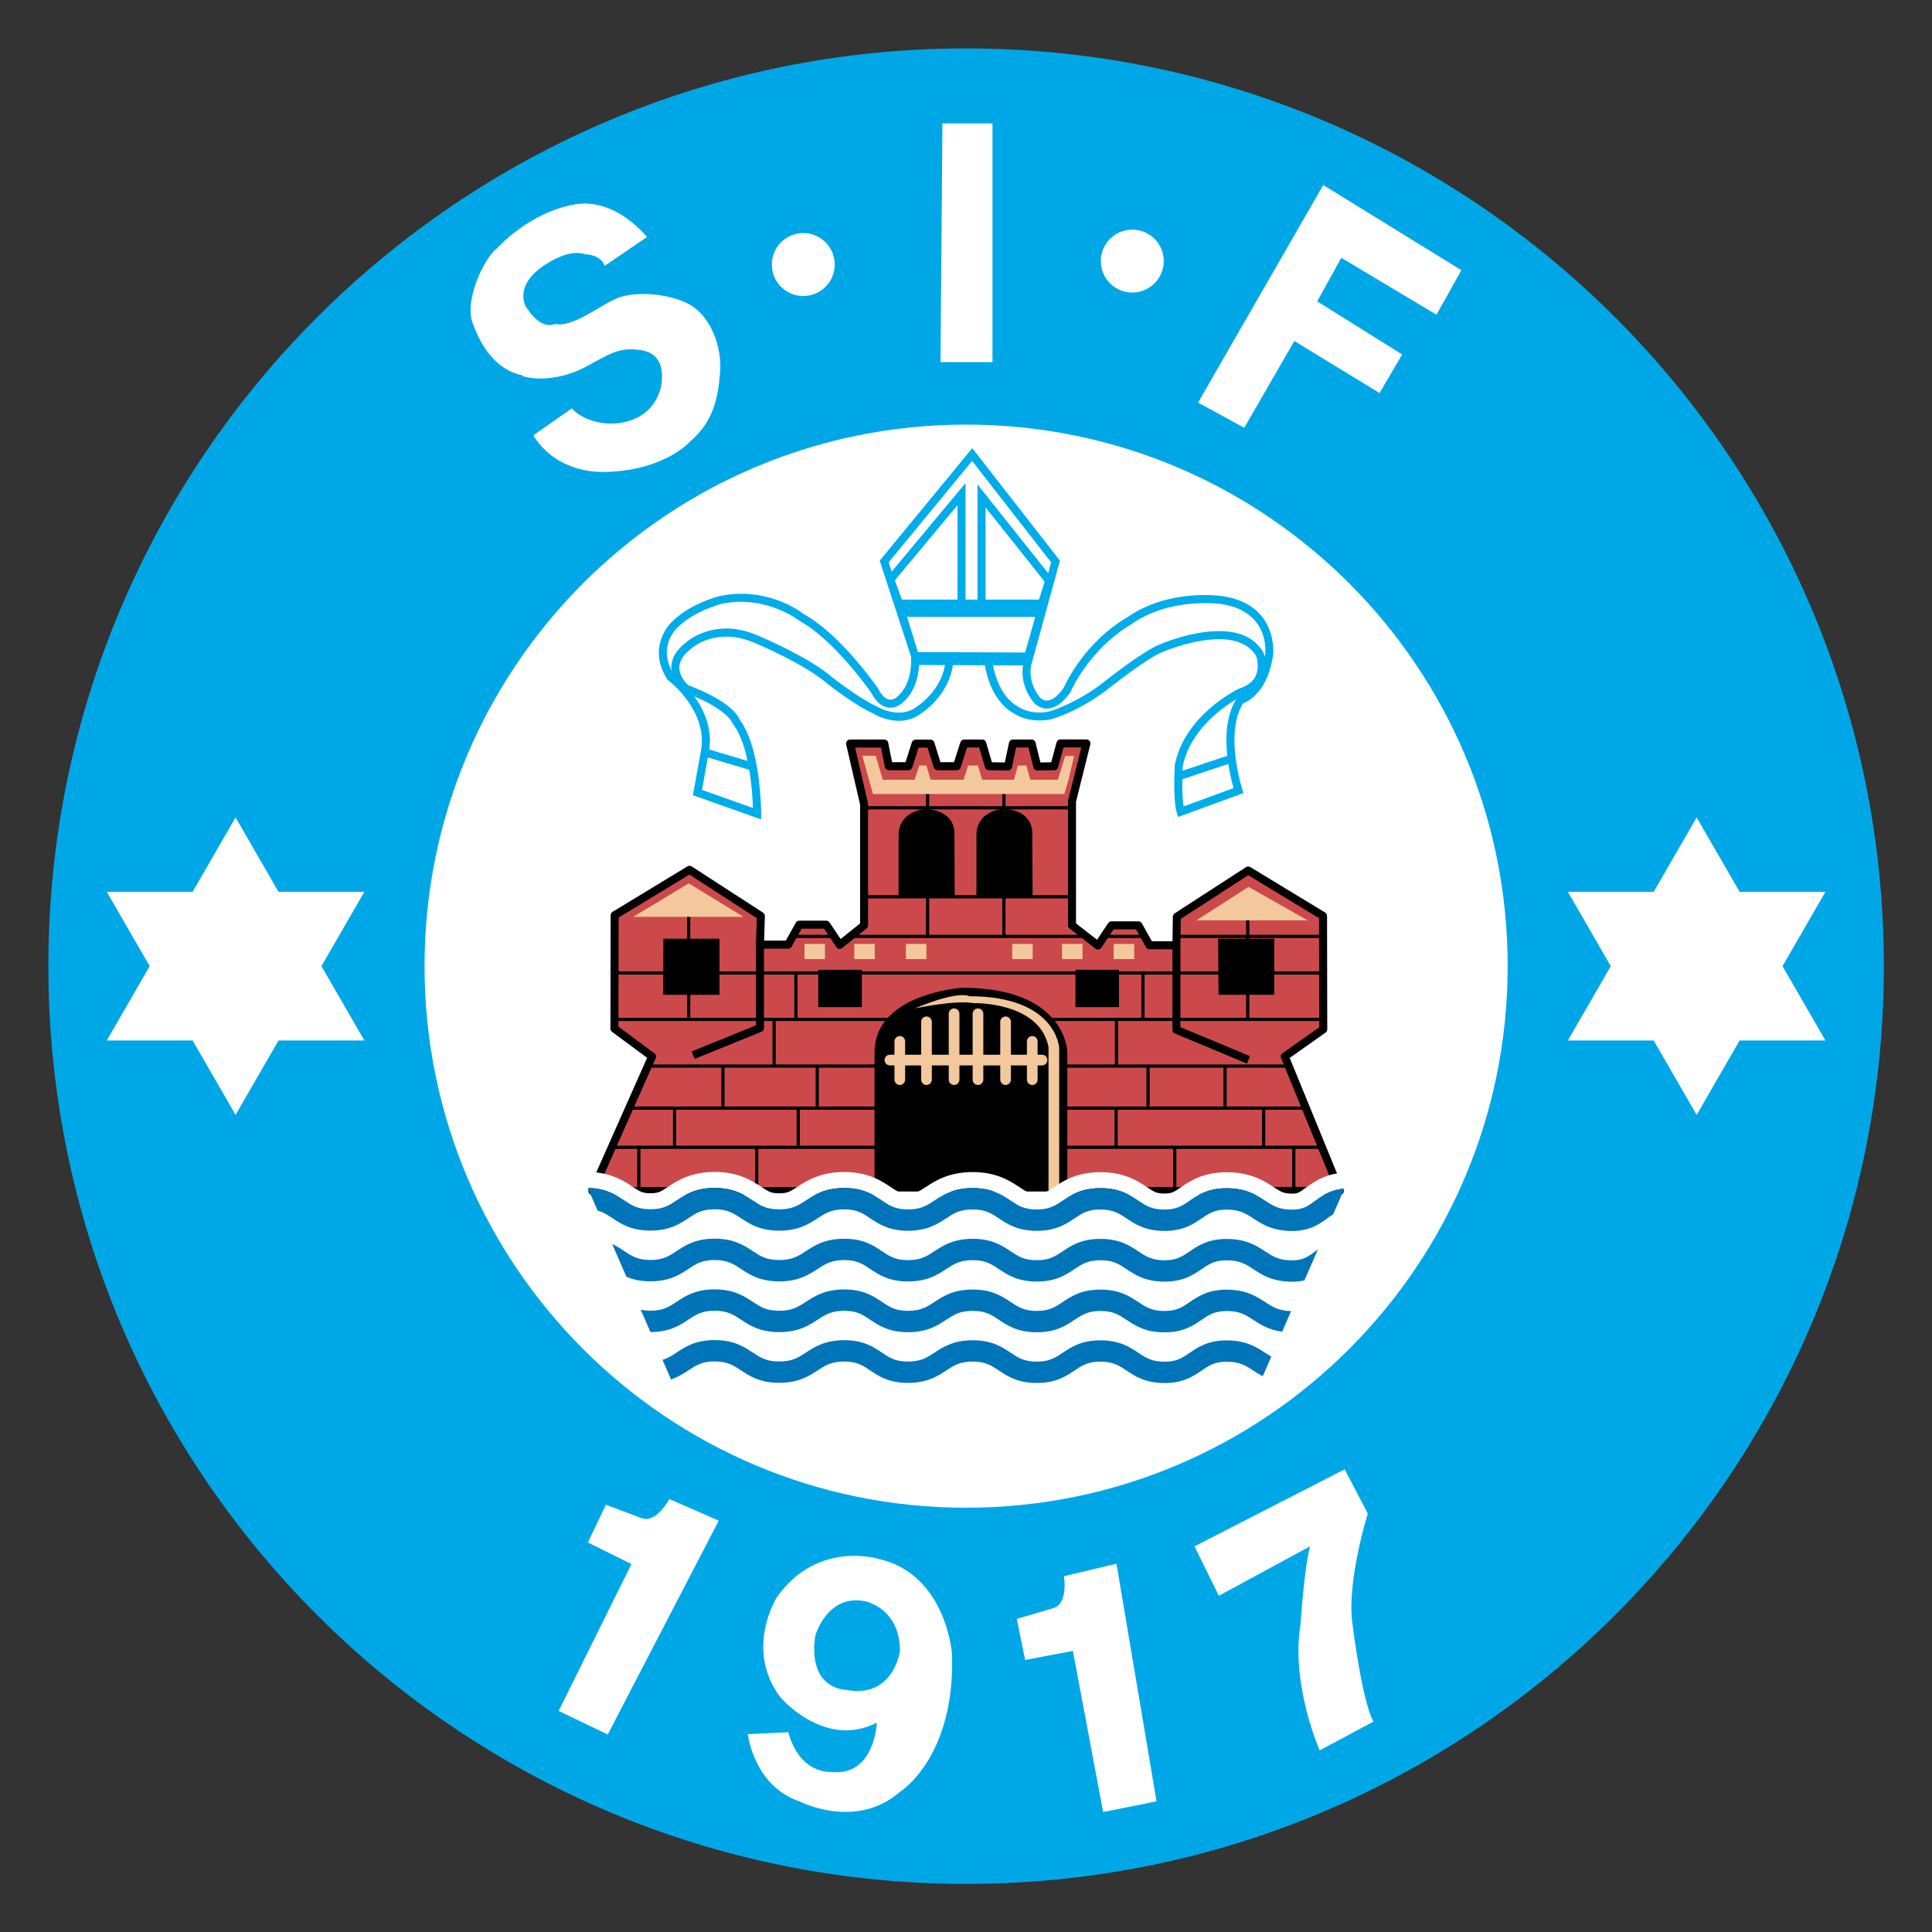 <?xml version="1.0" encoding="UTF-8" standalone="no"?>
<svg
   xmlns:dc="http://purl.org/dc/elements/1.1/"
   xmlns:cc="http://creativecommons.org/ns#"
   xmlns:rdf="http://www.w3.org/1999/02/22-rdf-syntax-ns#"
   xmlns:svg="http://www.w3.org/2000/svg"
   xmlns="http://www.w3.org/2000/svg"
   xmlns:sodipodi="http://sodipodi.sourceforge.net/DTD/sodipodi-0.dtd"
   xmlns:inkscape="http://www.inkscape.org/namespaces/inkscape"
   version="1.1"
   id="Layer_1"
   x="0px"
   y="0px"
   viewBox="0 0 1000 1000"
   xml:space="preserve"
   sodipodi:docname="Silkeborgif.svg"
   width="1000"
   height="1000"
   inkscape:version="1.0.1 (3bc2e813f5, 2020-09-07)"><rect x="0" y="0" width="1000" height="1000" fill="#333333" stroke="none"/><defs
   id="defs237" /><sodipodi:namedview
   pagecolor="#ffffff"
   bordercolor="#666666"
   borderopacity="1"
   objecttolerance="10"
   gridtolerance="10"
   guidetolerance="10"
   inkscape:pageopacity="0"
   inkscape:pageshadow="2"
   inkscape:window-width="1920"
   inkscape:window-height="1017"
   id="namedview235"
   showgrid="false"
   inkscape:zoom="0.827"
   inkscape:cx="500"
   inkscape:cy="500"
   inkscape:window-x="-8"
   inkscape:window-y="-8"
   inkscape:window-maximized="1"
   inkscape:current-layer="Layer_1" />



















































































































<g
   id="g1180"
   transform="matrix(4.524,0,0,4.524,-848.095,-1408.55)"><path
     style="fill:#00a7e6"
     d="m 298,526.89 c 57.99,0 105,-47.01 105,-104.999 0,-57.989 -47.01,-105.001 -105,-105.001 -57.99,0 -105,47.012 -105,105.001 0,57.989 47.01,104.999 105,104.999"
     id="path2" /><path
     style="fill:#ffffff"
     d="m 297.999,483.853 c 34.222,0 61.963,-27.743 61.963,-61.963 0,-34.22 -27.741,-61.962 -61.963,-61.962 -34.22,0 -61.961,27.742 -61.961,61.962 0,34.22 27.741,61.963 61.961,61.963"
     id="path4" /><polygon
     style="fill:#ffffff"
     points="338.173,345.832 340.922,340.844 351.814,347.359 354.667,342.268 338.858,332.522 324.54,357.412 329.824,360.289 335.554,350.364 345.3,356.318 347.889,351.906 "
     id="polygon6" /><path
     style="fill:#ffffff"
     d="m 256.643,341.771 4.844,-3.305 c 0,0 -3.536,-4.489 -8.149,-3.744 -5.327,0.859 -9.031,5.066 -9.031,5.066 -1.322,0.881 -3.965,6.168 -2.644,8.811 0,0 1.553,5.055 5.736,5.716 -1.12,-0.177 2.648,1.425 7.26,-1.09 2.515,-1.372 3.788,-2.285 6.388,-1.763 3.05,0.612 1.982,4.405 1.982,4.405 -0.663,2.214 -2.202,3.304 -3.964,3.744 -2.68,0.671 -5.232,-0.42 -6.168,-1.541 l -4.405,3.083 c 0,0 2.268,4.462 8.59,4.186 6.616,-0.289 9.356,-3.491 9.356,-3.491 2.699,-2.29 3.2,-5.099 3.42,-7.963 0.22,-2.863 -1.102,-6.388 -3.524,-7.709 -2.423,-1.321 -6.388,-1.542 -8.37,-0.661 -1.983,0.881 -5.019,3.335 -7,2.895 0,0 -1.527,0.916 -3.353,-2.014 0,0 -1.535,-2.567 2.64,-5.011 0,0 2.426,-1.597 4.188,-0.936 0,-0.001 1.762,-0.001 2.204,1.322"
     id="path8" /><polygon
     style="fill:#ffffff"
     points="301.017,325.47 301.017,352.784 295.068,352.784 295.29,325.47 "
     id="polygon10" /><path
     style="fill:#ffffff"
     d="m 279.368,345.217 c 1.988,0 3.6,-1.612 3.6,-3.6 0,-1.988 -1.612,-3.6 -3.6,-3.6 -1.988,0 -3.599,1.612 -3.599,3.6 0,1.988 1.611,3.6 3.599,3.6"
     id="path12" /><path
     style="fill:#ffffff"
     d="m 317.011,344.822 c 1.988,0 3.602,-1.611 3.602,-3.6 0,-1.988 -1.613,-3.599 -3.602,-3.599 -1.986,0 -3.598,1.61 -3.598,3.599 0,1.989 1.611,3.6 3.598,3.6"
     id="path14" /><path
     style="fill:#ffffff"
     d="m 290.431,500.284 c 0,0 -0.78,5.45 -6.168,4.405 0,0 -4.406,0 -3.524,-6.167 0,0 1.321,-4.847 5.727,-3.966 0,0.001 4,0.794 3.965,5.728 m 5.947,0.22 c 0,0 -0.661,-9.031 -8.37,-10.793 0,0 -7.049,-2.202 -11.675,4.405 0,0 -3.744,5.947 0.441,11.454 0,0 5.066,5.946 11.014,2.864 0,0 -0.232,6.215 -5.264,5.648 0,0 -3.547,0.298 -4.869,-4.547 l -4.627,0.219 c 0,0 0.66,5.946 5.948,7.71 0,0 6.387,3.304 11.454,-1.102 10e-4,0.001 6.389,-3.963 5.948,-15.858"
     id="path16" /><path
     style="fill:#ffffff"
     d="m 313.678,518.664 6.108,-1.221 -4.581,-27.185 -6.007,1.426 c 0,0 0.509,3.054 -1.147,3.633 l -4.248,1.254 0.946,4.693 5.468,-1.028 z"
     id="path18" /><path
     style="fill:#ffffff"
     d="m 338.45,511.617 c 0,0 -3.304,-7.489 -2.204,-14.316 0,0 0.441,-6.609 1.102,-9.031 l -10.435,5.655 -2.781,-5.655 17.181,-8.811 2.644,5.065 c 0,0 -2.423,7.709 -1.762,12.556 0,0 1.1,9.031 2.422,11.233 z"
     id="path20" /><path
     style="fill:#ffffff"
     d="m 251.384,507.099 5.614,2.7 12.7,-24.467 -5.654,-2.477 c 0,0 -1.433,2.745 -3.104,2.212 l -4.147,-1.558 -2.07,4.318 4.987,2.47 z"
     id="path22" /><polygon
     style="fill:#00acea"
     points="306.381,380.407 304.7,387.024 292.586,386.974 290.854,380.407 "
     id="polygon24" /><path
     style="fill:#00acea"
     d="m 305.793,380.865 c -0.23,0.898 -1.305,5.134 -1.448,5.699 -0.654,-0.003 -10.763,-0.045 -11.406,-0.048 -0.146,-0.555 -1.251,-4.748 -1.49,-5.651 z m 0.588,-0.916 H 290.26 l 1.972,7.481 12.825,0.054 1.913,-7.535 z"
     id="path26" /><path
     style="fill:#00acea"
     d="m 300.222,369.399 c 1.278,1.605 6.505,8.176 6.767,8.505 -0.107,0.339 -0.543,1.694 -0.686,2.144 -0.567,-0.005 -5.328,-0.039 -6.08,-0.045 v -10.604 z m -0.916,-1.311 v 12.825 l 7.664,0.056 1.042,-3.252 -8.706,-10.94 z"
     id="path28" /><path
     style="fill:#00acea"
     d="M 297.015,369.149 V 380 h -6.348 c -0.158,-0.433 -0.687,-1.889 -0.819,-2.251 0.291,-0.35 5.883,-7.06 7.167,-8.6 m 0.106,-1.558 -8.314,9.977 1.218,3.349 h 7.906 v -14.298 z"
     id="path30" /><path
     style="fill:#00acea"
     d="m 328.915,391.35 c -0.847,1.324 -1.135,3.015 -1.135,4.662 0,2.368 0.561,4.608 0.816,5.508 -0.654,0.24 -4.931,1.808 -5.716,2.096 -0.109,-0.66 -0.148,-1.626 -0.148,-2.549 0,-0.827 0.028,-1.602 0.054,-2.063 0.838,-4.131 4.594,-6.742 6.129,-7.654 m -60.321,5.909 c 0.063,-0.399 0.092,-0.789 0.092,-1.17 0,-2.044 -0.849,-3.764 -1.785,-5.068 3.803,1.625 4.321,2.965 4.326,2.979 l 0.025,0.076 0.055,0.08 c 1.893,2.409 2.244,7.779 2.309,9.637 -0.972,-0.345 -5.24,-1.859 -5.835,-2.071 0.119,-0.65 0.813,-4.463 0.813,-4.463 m 30.092,-33.173 c 0.641,0.825 8.78,11.267 9.042,11.605 -0.116,0.426 -3.022,11.013 -3.022,11.013 -0.182,0.543 -0.255,1.063 -0.255,1.549 0,2.059 1.32,3.514 1.39,3.588 0.54,0.47 1.095,0.646 1.686,0.557 1.351,-0.203 2.356,-1.779 2.398,-1.846 2.521,-5.334 6.852,-7.705 6.895,-7.728 l 0.025,-0.014 0.024,-0.018 c 4.414,-3.153 10.183,-2.35 10.239,-2.342 4.73,0.652 5.135,4.122 5.135,5.288 0,0.21 -0.015,0.345 -0.017,0.375 -0.02,0.134 -0.054,0.234 -0.075,0.361 -0.067,-0.28 -0.137,-0.46 -0.145,-0.481 l -0.015,-0.033 -0.02,-0.031 c -2.818,-4.697 -11.443,-1.005 -11.81,-0.845 -1.784,0.669 -5.874,3.889 -6.047,4.024 -3.403,2.766 -6.632,3.653 -6.663,3.662 -2.141,0.388 -3.395,-0.503 -3.447,-0.541 l -0.025,-0.017 -0.03,-0.018 c -2.607,-1.403 -2.969,-5.368 -2.973,-5.407 l -0.035,-0.42 h -5.257 l -0.026,0.431 c -0.203,3.452 -3.283,5.392 -3.314,5.41 -1.993,1.534 -4.55,-0.028 -4.576,-0.045 l -0.028,-0.017 -0.029,-0.014 c -1.907,-0.847 -4.94,-3.221 -4.97,-3.245 -2.633,-2.307 -8.026,-4.592 -8.255,-4.688 -5.221,-2.43 -8.507,0.62 -8.645,0.751 -1.013,0.794 -1.553,1.719 -1.572,2.722 v 0.051 c 0,0.126 0.021,0.243 0.036,0.363 -0.389,-0.765 -0.548,-1.466 -0.548,-2.079 0,-1.695 1.102,-2.748 1.169,-2.811 1.976,-1.99 5.051,-2.747 5.082,-2.755 5.049,-1.079 8.821,1.865 8.858,1.895 l 0.031,0.025 0.035,0.018 c 4.044,2.217 8.172,8.168 8.213,8.229 l -0.029,-0.05 c 0.529,1.026 1.175,1.611 1.921,1.736 0.93,0.158 1.617,-0.483 1.646,-0.51 1.724,-1.416 1.947,-3.728 1.947,-4.831 0,-0.354 -0.023,-0.584 -0.027,-0.619 l -0.004,-0.048 c 0,0 -3.312,-10.143 -3.461,-10.6 0.302,-0.361 8.883,-10.793 9.548,-11.6 m -0.345,-1.023 -10.227,12.43 c 0,0 3.552,10.878 3.585,10.981 0.005,0.051 0.016,0.192 0.016,0.441 0,0.931 -0.177,2.986 -1.635,4.183 -0.025,0.023 -0.419,0.378 -0.894,0.293 -0.437,-0.077 -0.87,-0.511 -1.251,-1.252 l -0.014,-0.026 -0.017,-0.023 c -0.172,-0.251 -4.266,-6.153 -8.491,-8.49 -0.292,-0.229 -4.201,-3.205 -9.603,-2.051 -0.148,0.035 -3.368,0.824 -5.517,2.989 -0.014,0.012 -2.881,2.709 -0.503,6.512 l 0.046,0.074 0.07,0.052 c 0.046,0.033 4.502,3.385 3.784,7.931 l -0.949,5.219 7.808,2.771 v -0.65 c 0,-0.309 -0.031,-7.578 -2.474,-10.785 -0.156,-0.427 -1.064,-2.098 -5.886,-3.924 -0.204,-0.192 -1.001,-1.009 -1.001,-2.015 v -0.039 c 0.015,-0.711 0.438,-1.397 1.255,-2.04 0.153,-0.141 3.023,-2.77 7.674,-0.605 0.071,0.029 5.502,2.33 8.042,4.555 0.145,0.115 3.132,2.453 5.144,3.358 0.224,0.14 3.143,1.875 5.563,0.01 0.1,-0.058 3.194,-2.029 3.641,-5.678 h 3.615 c 0.165,1.131 0.847,4.346 3.396,5.719 l -0.057,-0.036 c 0.064,0.048 1.603,1.169 4.193,0.697 0.175,-0.045 3.477,-0.947 7.034,-3.839 0.037,-0.029 4.146,-3.264 5.819,-3.892 0.104,-0.044 8.24,-3.525 10.665,0.448 0.039,0.112 0.192,0.578 0.192,1.173 0,0.362 -0.06,0.764 -0.242,1.145 -0.316,0.659 -0.948,1.142 -1.881,1.433 l -0.031,0.011 -0.031,0.015 c -0.25,0.12 -6.166,3.027 -7.299,8.693 l -0.005,0.031 -0.002,0.032 c -0.005,0.079 -0.058,1.033 -0.058,2.153 0,1.198 0.06,2.587 0.299,3.304 l 0.149,0.448 7.465,-2.737 -0.134,-0.42 c -0.014,-0.042 -0.895,-2.827 -0.895,-5.681 0,-1.5 0.253,-3.011 0.995,-4.158 0.674,-0.259 2.841,-1.402 3.44,-5.595 0.002,-0.011 0.016,-0.157 0.016,-0.4 0,-1.327 -0.44,-5.529 -5.913,-6.285 -0.246,-0.036 -6.146,-0.862 -10.861,2.478 -0.226,0.122 -4.608,2.535 -7.229,8.044 -0.228,0.358 -0.984,1.313 -1.759,1.427 -0.319,0.048 -0.618,-0.054 -0.913,-0.309 -0.033,-0.041 -1.676,-1.868 -0.894,-4.213 l 3.151,-11.479 -10.03,-12.869 z"
     id="path32" /><rect
     x="322.045"
     y="398.516"
     transform="matrix(0.949,-0.316,0.316,0.949,-109.464,123.329)"
     style="fill:#00acea"
     width="6.519"
     height="0.916"
     id="rect34" /><rect
     x="270.289"
     y="395.531"
     transform="matrix(0.285,-0.959,0.959,0.285,-188.394,544.347)"
     style="fill:#00acea"
     width="0.916"
     height="5.894"
     id="rect36" /><polygon
     style="fill:#ffffff"
     points="292.484,385.956 304.751,386.006 305.91,381.934 291.249,381.934 "
     id="polygon38" /><path
     style="fill:#cc494b"
     d="m 286.325,417.223 -2.789,2.235 -1.542,-2.313 h -3.083 l -1.269,2.28 h -3.227 l 0.101,-3.27 -8.161,-5.287 -8.566,5.197 -0.024,12.976 4.306,3.187 -6.831,15.391 h 32.739 V 431.76 c 0,-6.277 9.581,-6.939 9.581,-6.939 11.563,0 11.563,6.897 11.563,6.897 v 15.899 l 31.638,-0.018 -6.302,-15.373 4.401,-3.11 -0.025,-12.975 -8.566,-5.197 -8.159,5.287 -0.047,3.269 h -3.08 l -1.268,-2.278 h -3.085 l -1.543,2.314 -2.972,-2.314 v -14.207 l 1.65,-6.608 h -2.973 l -0.704,2.605 -1.94,0.038 -0.656,-2.634 h -2.139 l -0.557,2.634 -2.191,-0.038 -0.763,-2.596 h -2.062 l -0.841,2.596 h -2.213 l -0.802,-2.58 h -1.702 l -0.818,2.58 h -2.253 l -0.513,-2.594 h -3.915 l 1.601,6.927 v 13.878 z"
     id="path40" /><path
     d="m 311.179,396.865 c -0.237,0.95 -1.509,6.04 -1.509,6.04 -0.01,0.035 -0.014,0.072 -0.014,0.11 v 14.207 c 0,0.142 0.065,0.275 0.178,0.362 l 2.972,2.311 c 0.101,0.077 0.229,0.111 0.354,0.09 0.127,-0.019 0.238,-0.092 0.309,-0.198 0,0 1.181,-1.768 1.406,-2.107 h 2.57 c 0.211,0.379 1.137,2.044 1.137,2.044 0.081,0.146 0.233,0.235 0.4,0.235 h 3.08 c 0.25,0 0.453,-0.201 0.457,-0.451 0,0 0.039,-2.607 0.045,-3.026 0.378,-0.244 7.27,-4.711 7.712,-4.997 0.452,0.274 7.695,4.669 8.102,4.914 0.001,0.486 0.021,12.031 0.022,12.48 -0.355,0.25 -4.207,2.975 -4.207,2.975 -0.124,0.088 -0.193,0.229 -0.193,0.373 0,0.059 0.011,0.117 0.034,0.174 0,0 5.566,13.58 6.043,14.742 -1.287,0.001 -29.625,0.018 -30.496,0.018 v -15.442 c 0,-0.073 -0.138,-7.355 -12.021,-7.355 -0.442,0.029 -10.039,0.768 -10.039,7.397 v 15.401 h -31.577 c 0.525,-1.183 6.546,-14.747 6.546,-14.747 0.028,-0.061 0.039,-0.123 0.039,-0.186 0,-0.141 -0.065,-0.279 -0.185,-0.368 0,0 -3.781,-2.798 -4.12,-3.049 0,-0.438 0.022,-12 0.022,-12.486 0.405,-0.246 7.65,-4.642 8.101,-4.915 0.442,0.286 7.304,4.732 7.703,4.99 -0.014,0.438 -0.092,3.021 -0.092,3.026 0,0.119 0.046,0.233 0.129,0.319 0.085,0.089 0.204,0.139 0.328,0.139 h 3.227 c 0.166,0 0.319,-0.09 0.4,-0.235 0,0 0.927,-1.666 1.138,-2.045 h 2.569 c 0.226,0.339 1.405,2.108 1.405,2.108 0.072,0.107 0.185,0.18 0.312,0.199 0.127,0.02 0.256,-0.015 0.357,-0.096 l 2.788,-2.235 c 0.109,-0.088 0.172,-0.219 0.172,-0.357 v -13.877 c 0,-0.035 -0.004,-0.069 -0.012,-0.104 0,0 -1.252,-5.417 -1.471,-6.364 h 2.962 c 0.107,0.543 0.441,2.225 0.441,2.225 0.042,0.214 0.231,0.368 0.449,0.368 h 2.253 c 0.199,0 0.376,-0.13 0.436,-0.32 0,0 0.561,-1.771 0.717,-2.261 h 1.029 c 0.152,0.493 0.701,2.259 0.701,2.259 0.06,0.192 0.236,0.322 0.438,0.322 h 2.213 c 0.2,0 0.375,-0.128 0.437,-0.317 0,0 0.579,-1.79 0.737,-2.278 h 1.385 c 0.147,0.502 0.668,2.267 0.668,2.267 0.056,0.192 0.229,0.326 0.431,0.329 l 2.19,0.038 c 0.22,0.003 0.411,-0.149 0.457,-0.364 0,0 0.366,-1.729 0.48,-2.27 h 1.409 c 0.13,0.522 0.569,2.286 0.569,2.286 0.052,0.207 0.24,0.352 0.453,0.348 l 1.94,-0.038 c 0.203,-0.004 0.381,-0.142 0.434,-0.339 0,0 0.475,-1.754 0.613,-2.267 h 2.037 z m -2.386,-0.916 c -0.207,0 -0.389,0.139 -0.442,0.339 0,0 -0.478,1.768 -0.614,2.273 -0.359,0.008 -0.855,0.017 -1.231,0.023 -0.133,-0.53 -0.567,-2.279 -0.567,-2.279 -0.051,-0.204 -0.233,-0.347 -0.445,-0.347 h -2.139 c -0.216,0 -0.402,0.151 -0.446,0.362 0,0 -0.365,1.718 -0.48,2.265 -0.422,-0.008 -1.092,-0.019 -1.477,-0.025 -0.146,-0.495 -0.668,-2.273 -0.668,-2.273 -0.058,-0.195 -0.236,-0.328 -0.439,-0.328 h -2.062 c -0.199,0 -0.375,0.128 -0.437,0.316 0,0 -0.579,1.791 -0.738,2.279 h -1.544 c -0.153,-0.494 -0.701,-2.259 -0.701,-2.259 -0.059,-0.191 -0.237,-0.321 -0.437,-0.321 h -1.702 c -0.201,0 -0.376,0.129 -0.437,0.319 0,0 -0.56,1.77 -0.717,2.261 h -1.541 c -0.107,-0.543 -0.44,-2.224 -0.44,-2.224 -0.043,-0.216 -0.232,-0.37 -0.449,-0.37 h -3.915 c -0.14,0 -0.273,0.064 -0.359,0.173 -0.065,0.081 -0.099,0.184 -0.099,0.285 0,0.035 0.004,0.068 0.01,0.103 0,0 1.568,6.775 1.591,6.875 v 13.605 c -0.257,0.206 -1.692,1.355 -2.227,1.785 -0.374,-0.56 -1.265,-1.896 -1.265,-1.896 -0.086,-0.128 -0.228,-0.204 -0.381,-0.204 h -3.083 c -0.167,0 -0.32,0.09 -0.401,0.236 0,0 -0.927,1.665 -1.138,2.044 h -2.484 c 0.021,-0.691 0.085,-2.809 0.085,-2.813 0,-0.156 -0.078,-0.301 -0.208,-0.385 l -8.161,-5.287 c -0.147,-0.096 -0.336,-0.098 -0.487,-0.007 l -8.565,5.197 c -0.138,0.083 -0.222,0.231 -0.222,0.391 l -0.023,12.977 c 0,0.146 0.068,0.282 0.184,0.368 0,0 3.5,2.589 4.013,2.969 -0.285,0.643 -6.683,15.056 -6.683,15.056 -0.026,0.06 -0.04,0.123 -0.04,0.185 0,0.089 0.026,0.176 0.074,0.25 0.084,0.131 0.229,0.208 0.385,0.208 h 32.739 c 0.251,0 0.457,-0.204 0.457,-0.458 V 431.76 c 0,-5.775 9.063,-6.474 9.155,-6.48 10.897,0.001 11.072,6.179 11.074,6.441 v 15.897 c 0,0.123 0.048,0.239 0.135,0.325 0.084,0.086 0.202,0.133 0.323,0.133 l 31.638,-0.017 c 0.152,0 0.295,-0.076 0.38,-0.202 0.052,-0.077 0.077,-0.167 0.077,-0.257 0,-0.058 -0.012,-0.117 -0.035,-0.173 0,0 -5.897,-14.391 -6.161,-15.036 0.517,-0.366 4.103,-2.901 4.103,-2.901 0.121,-0.084 0.193,-0.225 0.193,-0.373 l -0.023,-12.975 c 0,-0.16 -0.084,-0.308 -0.221,-0.391 l -8.567,-5.198 c -0.15,-0.092 -0.339,-0.089 -0.484,0.007 l -8.16,5.287 c -0.129,0.083 -0.207,0.225 -0.21,0.378 0,0 -0.031,2.147 -0.041,2.819 h -2.359 c -0.21,-0.379 -1.137,-2.044 -1.137,-2.044 -0.08,-0.146 -0.233,-0.236 -0.4,-0.236 h -3.085 c -0.153,0 -0.297,0.077 -0.381,0.204 0,0 -0.898,1.348 -1.268,1.902 -0.548,-0.426 -2.139,-1.662 -2.408,-1.872 v -13.927 c 0.027,-0.106 1.638,-6.554 1.638,-6.554 0.01,-0.037 0.015,-0.073 0.015,-0.11 0,-0.102 -0.034,-0.201 -0.098,-0.283 -0.088,-0.11 -0.221,-0.175 -0.361,-0.175 z"
     id="path42" /><polygon
     points="332.802,424.712 332.802,419.204 327.295,419.204 327.331,424.712 "
     id="polygon44" /><path
     d="m 332.344,419.663 v 4.59 h -4.558 c -0.005,-0.695 -0.025,-3.886 -0.031,-4.59 z m 0.458,-0.917 h -5.968 l 0.041,6.424 h 6.386 v -6.424 z"
     id="path46" /><polygon
     points="269.325,419.204 269.325,424.712 263.802,424.712 263.818,419.204 "
     id="polygon48" /><path
     d="m 268.866,419.663 v 4.59 h -4.604 c 0.003,-0.702 0.01,-3.892 0.012,-4.59 z m 0.459,-0.917 h -5.964 l -0.019,6.424 h 6.441 v -6.424 z"
     id="path50" /><path
     d="m 290.731,413.478 h 5.506 l -0.034,-6.651 c 0,0 0.306,-2.29 -2.812,-2.443 0,0 -2.635,0.102 -2.66,2.485 -0.021,1.983 0,6.609 0,6.609"
     id="path52" /><path
     d="m 291.189,406.875 c 0.02,-1.913 2.13,-2.03 2.22,-2.034 0.902,0.046 1.578,0.303 1.968,0.763 0.333,0.394 0.377,0.844 0.377,1.052 0,0.067 -0.004,0.107 -0.006,0.114 l -0.003,0.028 c 0,0 0.027,5.424 0.031,6.222 h -4.587 z m -0.916,-0.01 v 7.073 l 0.458,-0.002 h 5.966 l -0.036,-7.112 -0.004,0.063 c 0.006,-0.042 0.128,-1.025 -0.568,-1.86 -0.559,-0.672 -1.46,-1.042 -2.677,-1.102 -1.101,0.041 -3.116,0.708 -3.139,2.94"
     id="path54" /><path
     d="m 299.64,413.453 h 5.507 l -0.036,-6.651 c 0,0 0.307,-2.291 -2.812,-2.444 0,0 -2.635,0.102 -2.659,2.486 -0.022,1.982 0,6.609 0,6.609"
     id="path56" /><path
     d="m 300.098,406.85 c 0.02,-1.913 2.131,-2.03 2.22,-2.034 0.901,0.047 1.577,0.303 1.967,0.763 0.333,0.395 0.378,0.844 0.378,1.052 0,0.066 -0.006,0.108 -0.006,0.113 l -0.004,0.028 c 0,0 0.029,5.426 0.035,6.222 h -4.59 z m -0.916,-0.011 v 7.074 l 0.458,-0.002 h 5.967 l -0.037,-7.112 -0.004,0.063 c 0.006,-0.04 0.126,-1.024 -0.568,-1.86 -0.56,-0.671 -1.46,-1.041 -2.676,-1.101 -1.103,0.04 -3.118,0.706 -3.14,2.938"
     id="path58" /><rect
     x="281.543"
     y="422.76"
     width="4.072"
     height="3.36"
     id="rect60" /><path
     d="M 285.157,425.661 H 282 v -2.443 h 3.157 z m 0.458,-3.359 h -4.531 v 4.276 h 4.989 v -4.276 z"
     id="path62" /><rect
     x="310.965"
     y="422.76"
     width="4.071"
     height="3.36"
     id="rect64" /><path
     d="m 314.579,425.661 h -3.156 v -2.443 h 3.156 z m 0.457,-3.359 h -4.529 v 4.276 h 4.988 v -4.276 z"
     id="path66" /><path
     d="m 321.603,419.501 v 9.673 c 0,0.185 0.111,0.352 0.282,0.423 l 8.246,3.437 0.353,-0.846 c 0,0 -7.439,-3.1 -7.965,-3.319 v -9.367 h -0.916 z"
     id="path68" /><rect
     x="279.507"
     y="419.349"
     style="fill:#f2c89c"
     width="2.341"
     height="1.731"
     id="rect70" /><rect
     x="285.208"
     y="419.349"
     style="fill:#f2c89c"
     width="2.341"
     height="1.731"
     id="rect72" /><rect
     x="291.113"
     y="419.349"
     style="fill:#f2c89c"
     width="2.341"
     height="1.731"
     id="rect74" /><rect
     x="303.278"
     y="419.349"
     style="fill:#f2c89c"
     width="2.342"
     height="1.731"
     id="rect76" /><rect
     x="308.98"
     y="419.349"
     style="fill:#f2c89c"
     width="2.342"
     height="1.731"
     id="rect78" /><rect
     x="314.884"
     y="419.349"
     style="fill:#f2c89c"
     width="2.343"
     height="1.731"
     id="rect80" /><path
     d="m 309.015,447.674 v -15.859 c 0,0 0.621,-6.838 -11.188,-6.685 -9.774,0.128 -9.956,6.685 -9.956,6.685 v 15.859 z"
     id="path82" /><path
     style="fill:#f2c89c"
     d="m 307.428,447.524 h 1.222 v -16.289 c 0,0 -0.306,-5.905 -10.283,-5.905 0,0 -1.145,-0.738 -6.235,1.4 0,0 4.581,-0.992 6.719,-0.61 0,0 7.534,-0.205 8.578,5.014 v 16.39 z"
     id="path84" /><path
     style="fill:#f2c89c"
     d="m 306.689,432.024 h -0.51 v -1.526 c 0,-0.337 -0.273,-0.611 -0.61,-0.611 -0.337,0 -0.611,0.274 -0.611,0.611 v 1.526 h -1.833 v -3.767 c 0,-0.337 -0.272,-0.61 -0.609,-0.61 -0.337,0 -0.611,0.273 -0.611,0.61 v 3.767 h -1.935 v -4.684 c 0,-0.337 -0.273,-0.61 -0.61,-0.61 -0.338,0 -0.611,0.273 -0.611,0.61 v 4.684 h -1.514 v -4.684 c 0,-0.337 -0.273,-0.61 -0.611,-0.61 -0.337,0 -0.61,0.273 -0.61,0.61 v 4.684 h -1.936 v -3.767 c 0,-0.337 -0.273,-0.61 -0.61,-0.61 -0.338,0 -0.612,0.273 -0.612,0.61 v 3.767 h -1.833 v -1.526 c 0,-0.337 -0.273,-0.611 -0.61,-0.611 -0.337,0 -0.61,0.274 -0.61,0.611 v 1.526 h -0.521 c -0.337,0 -0.61,0.273 -0.61,0.61 0,0.339 0.273,0.612 0.61,0.612 h 0.521 v 1.627 c 0,0.338 0.273,0.611 0.61,0.611 0.337,0 0.61,-0.273 0.61,-0.611 v -1.627 h 1.833 v 1.627 c 0,0.338 0.274,0.611 0.612,0.611 0.337,0 0.61,-0.273 0.61,-0.611 v -1.627 h 1.936 v 1.627 c 0,0.338 0.273,0.611 0.61,0.611 0.338,0 0.611,-0.273 0.611,-0.611 v -1.627 h 1.514 v 1.627 c 0,0.338 0.273,0.611 0.611,0.611 0.337,0 0.61,-0.273 0.61,-0.611 v -1.627 h 1.935 v 1.627 c 0,0.338 0.273,0.611 0.611,0.611 0.338,0 0.609,-0.273 0.609,-0.611 v -1.627 h 1.833 v 1.627 c 0,0.338 0.274,0.611 0.611,0.611 0.337,0 0.61,-0.273 0.61,-0.611 v -1.627 h 0.51 c 0.338,0 0.61,-0.273 0.61,-0.612 0.001,-0.336 -0.272,-0.61 -0.61,-0.61"
     id="path86" /><rect
     x="257.462"
     y="442.429"
     width="31.602"
     height="0.366"
     id="rect88" /><rect
     x="259.449"
     y="437.95"
     width="30.862"
     height="0.366"
     id="rect90" /><rect
     x="261.778"
     y="433.139"
     width="25.86"
     height="0.366"
     id="rect92" /><rect
     x="257.91"
     y="427.795"
     width="31.614"
     height="0.366"
     id="rect94" /><rect
     x="257.91"
     y="422.487"
     width="80.836"
     height="0.366"
     id="rect96" /><path
     d="m 273.958,419.298 v 9.364 c -0.53,0.215 -7.363,2.988 -7.363,2.988 l 0.344,0.849 7.649,-3.104 c 0.173,-0.069 0.286,-0.237 0.286,-0.424 v -9.673 z"
     id="path98" /><rect
     x="307.467"
     y="427.795"
     width="31.393"
     height="0.366"
     id="rect100" /><rect
     x="309.349"
     y="433.139"
     width="25.733"
     height="0.366"
     id="rect102" /><rect
     x="309.301"
     y="437.95"
     width="27.577"
     height="0.366"
     id="rect104" /><rect
     x="309.123"
     y="442.429"
     width="29.593"
     height="0.366"
     id="rect106" /><rect
     x="321.867"
     y="421.462"
     width="0.365"
     height="2.749"
     id="rect108" /><rect
     x="266.584"
     y="421.462"
     width="0.367"
     height="2.749"
     id="rect110" /><rect
     x="329.809"
     y="421.462"
     width="0.366"
     height="2.749"
     id="rect112" /><line
     style="fill:#ffffff"
     x1="284.788"
     y1="418.484"
     x2="311.322"
     y2="418.484"
     id="line114" /><rect
     x="284.788"
     y="418.3"
     width="26.534"
     height="0.367"
     id="rect116" /><line
     style="fill:#ffffff"
     x1="322.203"
     y1="418.484"
     x2="338.81"
     y2="418.484"
     id="line118" /><rect
     x="322.203"
     y="418.3"
     width="16.605"
     height="0.367"
     id="rect120" /><line
     style="fill:#ffffff"
     x1="286.162"
     y1="413.951"
     x2="310.138"
     y2="413.951"
     id="line122" /><rect
     x="286.162"
     y="413.77"
     width="23.976"
     height="0.367"
     id="rect124" /><rect
     x="302.141"
     y="401.888"
     width="0.367"
     height="16.52"
     id="rect126" /><rect
     x="293.411"
     y="401.888"
     width="0.366"
     height="16.52"
     id="rect128" /><line
     style="fill:#ffffff"
     x1="286.162"
     y1="403.772"
     x2="310.138"
     y2="403.772"
     id="line130" /><rect
     x="286.162"
     y="403.589"
     width="23.976"
     height="0.367"
     id="rect132" /><line
     style="fill:#ffffff"
     x1="278.068"
     y1="418.484"
     x2="282.803"
     y2="418.484"
     id="line134" /><rect
     x="278.068"
     y="418.3"
     width="4.734"
     height="0.367"
     id="rect136" /><line
     style="fill:#ffffff"
     x1="313.804"
     y1="418.484"
     x2="318.538"
     y2="418.484"
     id="line138" /><rect
     x="313.804"
     y="418.3"
     width="4.734"
     height="0.367"
     id="rect140" /><polygon
     style="fill:#f2c89c"
     points="293.454,398.936 293.938,400.565 297.717,400.565 298.227,398.936 299.346,398.936 299.843,400.565 303.469,400.565 303.928,398.936 304.895,398.936 305.34,400.565 308.497,400.565 309.337,397.842 310.353,397.842 309.692,400.667 309.233,402.194 287.346,402.194 286.124,397.816 287.651,397.816 288.466,400.565 292.105,400.565 292.64,398.936 "
     id="polygon142" /><line
     x1="260.557"
     y1="447.618"
     x2="260.557"
     y2="442.612"
     id="line144" /><rect
     x="260.373"
     y="442.611"
     width="0.367"
     height="5.007"
     id="rect146" /><line
     x1="274.047"
     y1="447.618"
     x2="274.047"
     y2="442.612"
     id="line148" /><rect
     x="273.863"
     y="442.611"
     width="0.367"
     height="5.007"
     id="rect150" /><line
     x1="321.871"
     y1="447.612"
     x2="321.871"
     y2="442.612"
     id="line152" /><rect
     x="321.688"
     y="442.612"
     width="0.367"
     height="5"
     id="rect154" /><line
     x1="335.489"
     y1="447.604"
     x2="335.489"
     y2="442.612"
     id="line156" /><rect
     x="335.306"
     y="442.612"
     width="0.366"
     height="4.992"
     id="rect158" /><line
     x1="278.793"
     y1="442.409"
     x2="278.793"
     y2="438.272"
     id="line160" /><rect
     x="278.61"
     y="438.272"
     width="0.366"
     height="4.137"
     id="rect162" /><line
     x1="264.642"
     y1="442.46"
     x2="264.642"
     y2="438.324"
     id="line164" /><rect
     x="264.458"
     y="438.323"
     width="0.367"
     height="4.137"
     id="rect166" /><line
     x1="315.165"
     y1="442.612"
     x2="315.165"
     y2="438.272"
     id="line168" /><rect
     x="314.981"
     y="438.272"
     width="0.365"
     height="4.34"
     id="rect170" /><line
     x1="332.039"
     y1="442.612"
     x2="332.039"
     y2="438.134"
     id="line172" /><rect
     x="331.856"
     y="438.134"
     width="0.366"
     height="4.479"
     id="rect174" /><line
     x1="270.178"
     y1="438.134"
     x2="270.178"
     y2="433.297"
     id="line176" /><rect
     x="269.994"
     y="433.297"
     width="0.366"
     height="4.837"
     id="rect178" /><line
     x1="280.97"
     y1="437.93"
     x2="280.97"
     y2="433.322"
     id="line180" /><rect
     x="280.786"
     y="433.322"
     width="0.367"
     height="4.607"
     id="rect182" /><line
     x1="318.817"
     y1="437.93"
     x2="318.817"
     y2="433.322"
     id="line184" /><rect
     x="318.634"
     y="433.322"
     width="0.367"
     height="4.607"
     id="rect186" /><line
     x1="327.624"
     y1="437.93"
     x2="327.624"
     y2="433.322"
     id="line188" /><rect
     x="327.441"
     y="433.322"
     width="0.365"
     height="4.607"
     id="rect190" /><line
     x1="276.032"
     y1="433.322"
     x2="276.032"
     y2="427.978"
     id="line192" /><rect
     x="275.849"
     y="427.978"
     width="0.367"
     height="5.345"
     id="rect194" /><line
     x1="315.202"
     y1="433.322"
     x2="315.202"
     y2="427.978"
     id="line196" /><rect
     x="315.02"
     y="427.978"
     width="0.365"
     height="5.345"
     id="rect198" /><line
     x1="330.221"
     y1="428.155"
     x2="330.221"
     y2="414.921"
     id="line200" /><rect
     x="330.037"
     y="414.922"
     width="0.367"
     height="13.233"
     id="rect202" /><line
     x1="278.526"
     y1="427.951"
     x2="278.526"
     y2="422.708"
     id="line204" /><rect
     x="278.343"
     y="422.709"
     width="0.367"
     height="5.242"
     id="rect206" /><line
     x1="318.232"
     y1="427.951"
     x2="318.232"
     y2="422.708"
     id="line208" /><rect
     x="318.049"
     y="422.709"
     width="0.366"
     height="5.242"
     id="rect210" /><line
     x1="266.259"
     y1="427.749"
     x2="266.259"
     y2="414.31"
     id="line212" /><rect
     x="266.075"
     y="414.31"
     width="0.366"
     height="13.439"
     id="rect214" /><polygon
     style="fill:#f2c89c"
     points="259.907,416.251 266.271,412.42 272.532,416.251 "
     id="polygon216" /><polygon
     style="fill:#f2c89c"
     points="324.353,416.65 330.309,412.821 337.079,416.65 "
     id="polygon218" /><path
     style="fill:#ffffff"
     d="m 258.888,448.685 c 0.852,0.569 1.526,1.017 2.991,1.017 1.468,0.002 2.142,-0.445 2.997,-1.014 0.957,-0.636 2.145,-1.426 4.352,-1.424 2.212,10e-4 3.406,0.792 4.365,1.427 0.859,0.57 1.539,1.02 3.016,1.021 1.5,0.001 2.189,-0.449 3.06,-1.02 0.967,-0.633 2.17,-1.42 4.398,-1.419 2.191,10e-4 3.37,0.795 4.317,1.433 0.842,0.566 1.508,1.015 2.952,1.015 1.49,10e-4 2.175,-0.449 3.042,-1.019 0.963,-0.633 2.163,-1.422 4.385,-1.42 2.2,0 3.385,0.793 4.338,1.429 0.852,0.568 1.523,1.018 2.983,1.018 1.449,0.001 2.115,-0.446 2.961,-1.013 0.947,-0.636 2.13,-1.427 4.32,-1.426 2.204,10e-4 3.391,0.792 4.344,1.429 0.853,0.568 1.525,1.018 2.988,1.02 1.4,0 2.047,-0.444 2.867,-1.008 0.933,-0.64 2.094,-1.433 4.252,-1.432 2.23,0.001 3.434,0.79 4.401,1.423 0.87,0.572 1.56,1.024 3.062,1.024 1.265,0.002 1.829,-0.412 2.609,-0.983 0.784,-0.575 1.743,-1.272 3.388,-1.424 l 0.81,-1.865 h -0.143 c -2.664,-0.002 -4.153,1.089 -5.138,1.811 -0.695,0.51 -0.861,0.631 -1.526,0.63 -0.955,-0.001 -1.277,-0.212 -2.057,-0.725 -1.05,-0.686 -2.631,-1.722 -5.404,-1.724 -2.73,-0.002 -4.27,1.056 -5.291,1.755 -0.725,0.499 -0.998,0.686 -1.83,0.685 -0.908,-0.001 -1.198,-0.194 -1.97,-0.71 -1.037,-0.691 -2.601,-1.736 -5.36,-1.737 -2.75,-0.002 -4.311,1.044 -5.343,1.736 -0.763,0.512 -1.047,0.702 -1.94,0.702 -0.904,0 -1.192,-0.194 -1.966,-0.709 -1.035,-0.691 -2.6,-1.737 -5.356,-1.739 -2.769,0 -4.346,1.034 -5.39,1.722 -0.775,0.509 -1.095,0.719 -2.035,0.719 -0.887,-0.002 -1.171,-0.192 -1.932,-0.704 -1.03,-0.694 -2.588,-1.742 -5.337,-1.744 -2.776,-0.001 -4.357,1.032 -5.403,1.719 -0.78,0.51 -1.103,0.72 -2.056,0.72 -0.927,0 -1.243,-0.21 -2.006,-0.716 -1.041,-0.691 -2.613,-1.731 -5.375,-1.733 -2.762,0 -4.33,1.042 -5.367,1.733 -0.778,0.516 -1.068,0.708 -1.982,0.708 -0.91,-0.002 -1.2,-0.194 -1.976,-0.709 -1.036,-0.692 -2.601,-1.737 -5.361,-1.738 h -0.631 l 0.801,1.84 c 2.092,0.041 3.248,0.799 4.176,1.419"
     id="path220" /><path
     style="fill:#0074b8"
     d="m 261.878,452.146 c 2.206,10e-4 3.394,-0.788 4.351,-1.424 0.854,-0.566 1.53,-1.016 2.998,-1.016 1.477,0.002 2.156,0.452 3.016,1.022 0.958,0.636 2.151,1.425 4.365,1.427 2.229,0.002 3.432,-0.786 4.399,-1.418 0.871,-0.571 1.559,-1.022 3.059,-1.021 1.446,10e-4 2.111,0.449 2.954,1.016 0.947,0.637 2.126,1.431 4.316,1.433 2.221,0 3.421,-0.788 4.384,-1.422 0.866,-0.568 1.551,-1.018 3.04,-1.018 1.462,10e-4 2.134,0.451 2.985,1.018 0.952,0.637 2.138,1.429 4.338,1.431 2.192,0.002 3.374,-0.79 4.323,-1.427 0.845,-0.566 1.512,-1.014 2.959,-1.013 1.463,0.001 2.136,0.449 2.988,1.018 0.954,0.636 2.141,1.429 4.343,1.431 2.159,0 3.318,-0.795 4.252,-1.435 0.819,-0.563 1.468,-1.007 2.868,-1.005 1.501,0.001 2.19,0.452 3.061,1.023 0.967,0.635 2.171,1.423 4.401,1.425 2.064,0.001 3.167,-0.808 4.054,-1.456 0.232,-0.171 0.447,-0.318 0.665,-0.455 l 1.279,-2.94 c -1.645,0.151 -2.603,0.849 -3.388,1.424 -0.78,0.571 -1.345,0.985 -2.609,0.983 -1.502,0 -2.191,-0.452 -3.062,-1.024 -0.968,-0.633 -2.171,-1.422 -4.401,-1.423 -2.158,-0.001 -3.319,0.792 -4.252,1.432 -0.82,0.564 -1.467,1.008 -2.867,1.008 -1.463,-0.002 -2.136,-0.451 -2.988,-1.02 -0.953,-0.637 -2.14,-1.428 -4.344,-1.429 -2.19,-10e-4 -3.373,0.79 -4.32,1.426 -0.846,0.566 -1.512,1.014 -2.961,1.013 -1.46,0 -2.132,-0.449 -2.983,-1.018 -0.953,-0.636 -2.139,-1.429 -4.338,-1.429 -2.222,-0.002 -3.422,0.787 -4.385,1.42 -0.867,0.569 -1.552,1.02 -3.042,1.019 -1.444,0 -2.11,-0.448 -2.952,-1.015 -0.947,-0.638 -2.126,-1.432 -4.317,-1.433 -2.228,-10e-4 -3.431,0.786 -4.398,1.419 -0.871,0.57 -1.56,1.021 -3.06,1.02 -1.477,-0.001 -2.157,-0.45 -3.016,-1.021 -0.959,-0.635 -2.153,-1.426 -4.365,-1.427 -2.207,-0.002 -3.395,0.788 -4.352,1.424 -0.855,0.568 -1.529,1.016 -2.997,1.014 -1.465,0 -2.139,-0.447 -2.991,-1.017 -0.928,-0.619 -2.084,-1.378 -4.175,-1.422 l 1.127,2.594 c 0.663,0.18 1.141,0.493 1.692,0.86 0.954,0.635 2.142,1.427 4.346,1.428"
     id="path222" /><path
     style="fill:#0074b8"
     d="m 335.28,455.549 c -1.502,-0.002 -2.191,-0.453 -3.062,-1.024 -0.968,-0.634 -2.171,-1.422 -4.401,-1.424 -2.158,-10e-4 -3.319,0.793 -4.252,1.434 -0.82,0.562 -1.467,1.006 -2.867,1.006 -1.463,-10e-4 -2.136,-0.45 -2.988,-1.019 -0.953,-0.638 -2.14,-1.429 -4.344,-1.429 -2.19,-0.002 -3.373,0.79 -4.32,1.425 -0.846,0.567 -1.512,1.015 -2.961,1.014 -1.46,0 -2.132,-0.449 -2.983,-1.017 -0.953,-0.637 -2.139,-1.43 -4.338,-1.432 -2.222,0 -3.422,0.788 -4.385,1.422 -0.867,0.568 -1.552,1.019 -3.042,1.019 -1.444,-10e-4 -2.11,-0.449 -2.952,-1.015 -0.947,-0.638 -2.126,-1.433 -4.317,-1.434 -2.228,-10e-4 -3.431,0.786 -4.398,1.418 -0.871,0.572 -1.56,1.022 -3.06,1.02 -1.477,-10e-4 -2.157,-0.45 -3.016,-1.02 -0.959,-0.634 -2.153,-1.426 -4.365,-1.427 -2.207,-10e-4 -3.395,0.789 -4.352,1.425 -0.855,0.566 -1.529,1.015 -2.997,1.015 -1.465,-10e-4 -2.139,-0.45 -2.991,-1.018 -0.4,-0.266 -0.847,-0.558 -1.386,-0.81 l 1.63,3.748 c 0.711,0.302 1.585,0.523 2.746,0.523 2.206,0.002 3.394,-0.787 4.351,-1.423 0.854,-0.567 1.53,-1.017 2.998,-1.016 1.477,0.001 2.156,0.451 3.016,1.021 0.958,0.635 2.151,1.425 4.365,1.427 2.229,0 3.432,-0.787 4.399,-1.419 0.871,-0.57 1.559,-1.022 3.059,-1.021 1.446,0.001 2.111,0.448 2.954,1.018 0.947,0.636 2.126,1.429 4.316,1.43 2.221,0.002 3.421,-0.786 4.384,-1.42 0.866,-0.569 1.551,-1.02 3.04,-1.018 1.462,0 2.134,0.45 2.985,1.017 0.952,0.638 2.138,1.43 4.338,1.431 2.192,10e-4 3.374,-0.791 4.323,-1.427 0.845,-0.566 1.512,-1.012 2.959,-1.012 1.463,0 2.136,0.449 2.988,1.018 0.954,0.636 2.141,1.428 4.343,1.43 2.159,0.002 3.318,-0.795 4.252,-1.435 0.819,-0.563 1.468,-1.006 2.868,-1.005 1.501,10e-4 2.19,0.452 3.061,1.023 0.967,0.634 2.171,1.424 4.401,1.425 0.539,0.001 1.01,-0.057 1.429,-0.149 l 1.539,-3.537 c -0.123,0.088 -0.242,0.176 -0.358,0.26 -0.78,0.57 -1.344,0.983 -2.609,0.982"
     id="path224" /><path
     style="fill:#0074b8"
     d="m 327.817,458.904 c -2.158,-0.002 -3.319,0.793 -4.252,1.433 -0.82,0.563 -1.467,1.007 -2.867,1.006 -1.463,-0.001 -2.136,-0.449 -2.988,-1.019 -0.953,-0.636 -2.14,-1.428 -4.344,-1.43 -2.19,0 -3.373,0.792 -4.32,1.427 -0.846,0.566 -1.512,1.014 -2.961,1.014 -1.46,-0.002 -2.132,-0.451 -2.983,-1.018 -0.953,-0.637 -2.139,-1.43 -4.338,-1.431 -2.222,-0.001 -3.422,0.788 -4.385,1.422 -0.867,0.567 -1.552,1.018 -3.042,1.018 -1.444,-0.001 -2.11,-0.448 -2.952,-1.016 -0.947,-0.638 -2.126,-1.431 -4.317,-1.432 -2.228,-0.002 -3.431,0.786 -4.398,1.418 -0.871,0.57 -1.56,1.021 -3.06,1.02 -1.477,-0.002 -2.157,-0.45 -3.016,-1.02 -0.959,-0.636 -2.153,-1.426 -4.365,-1.429 -2.207,0 -3.395,0.791 -4.352,1.425 -0.855,0.568 -1.529,1.017 -2.997,1.015 -0.432,0 -0.789,-0.042 -1.108,-0.111 l 1.111,2.556 c 2.203,0 3.391,-0.789 4.347,-1.423 0.854,-0.568 1.53,-1.018 2.998,-1.016 1.477,0 2.156,0.451 3.016,1.021 0.958,0.635 2.151,1.425 4.365,1.427 2.229,10e-4 3.432,-0.787 4.399,-1.418 0.871,-0.57 1.559,-1.022 3.059,-1.021 1.446,10e-4 2.111,0.448 2.954,1.017 0.947,0.637 2.126,1.429 4.316,1.431 2.221,0.001 3.421,-0.787 4.384,-1.421 0.866,-0.568 1.551,-1.02 3.04,-1.019 1.462,0.001 2.134,0.45 2.985,1.018 0.952,0.637 2.138,1.43 4.338,1.43 2.192,0.002 3.374,-0.79 4.323,-1.426 0.845,-0.565 1.512,-1.014 2.959,-1.013 1.463,0 2.136,0.449 2.988,1.019 0.954,0.636 2.141,1.429 4.343,1.43 2.159,0 3.318,-0.796 4.252,-1.436 0.819,-0.563 1.468,-1.005 2.868,-1.005 1.501,0.002 2.19,0.452 3.061,1.024 0.789,0.518 1.746,1.131 3.28,1.343 l 1.027,-2.365 c -1.433,-0.022 -2.116,-0.462 -2.967,-1.022 -0.967,-0.634 -2.17,-1.423 -4.401,-1.423"
     id="path226" /><path
     style="fill:#0074b8"
     d="m 327.817,464.706 c -2.158,0 -3.319,0.794 -4.252,1.435 -0.82,0.563 -1.467,1.006 -2.867,1.006 -1.463,-0.002 -2.136,-0.451 -2.988,-1.02 -0.953,-0.636 -2.14,-1.428 -4.344,-1.429 -2.19,-10e-4 -3.373,0.791 -4.32,1.426 -0.846,0.567 -1.512,1.015 -2.961,1.013 -1.46,0 -2.132,-0.449 -2.983,-1.017 -0.953,-0.636 -2.139,-1.429 -4.338,-1.43 -2.222,-0.002 -3.422,0.787 -4.385,1.42 -0.867,0.57 -1.552,1.02 -3.042,1.019 -1.444,0 -2.11,-0.448 -2.952,-1.015 -0.947,-0.638 -2.126,-1.432 -4.317,-1.433 -2.228,-10e-4 -3.431,0.787 -4.398,1.419 -0.871,0.57 -1.56,1.021 -3.06,1.02 -1.477,-0.002 -2.157,-0.45 -3.016,-1.021 -0.959,-0.635 -2.153,-1.426 -4.365,-1.427 -2.207,-0.002 -3.395,0.788 -4.352,1.424 -0.528,0.351 -0.988,0.655 -1.61,0.838 l 0.975,2.246 c 0.828,-0.287 1.448,-0.691 1.988,-1.049 0.854,-0.567 1.53,-1.017 2.998,-1.017 1.477,0.002 2.156,0.452 3.016,1.021 0.958,0.636 2.151,1.427 4.365,1.427 2.229,10e-4 3.432,-0.786 4.399,-1.418 0.871,-0.57 1.559,-1.023 3.059,-1.021 1.446,0.002 2.111,0.449 2.954,1.017 0.947,0.637 2.126,1.43 4.316,1.432 2.221,0 3.421,-0.787 4.384,-1.421 0.866,-0.568 1.551,-1.02 3.04,-1.019 1.462,10e-4 2.134,0.45 2.985,1.018 0.952,0.636 2.138,1.429 4.338,1.43 2.192,0.002 3.374,-0.79 4.323,-1.427 0.845,-0.565 1.512,-1.013 2.959,-1.013 1.463,0.001 2.136,0.449 2.988,1.017 0.954,0.636 2.141,1.429 4.343,1.431 2.159,10e-4 3.318,-0.795 4.252,-1.435 0.819,-0.563 1.468,-1.007 2.868,-1.005 1.501,10e-4 2.19,0.452 3.061,1.023 0.317,0.209 0.665,0.433 1.062,0.641 l 0.979,-2.248 c -0.233,-0.133 -0.461,-0.278 -0.699,-0.437 -0.969,-0.63 -2.172,-1.419 -4.403,-1.421"
     id="path228" /><polygon
     style="fill:#ffffff"
     points="204.593,421.89 199.68,413.382 209.505,413.382 214.417,404.873 219.33,413.382 229.154,413.382 224.241,421.89 229.154,430.397 219.33,430.397 214.417,438.907 209.505,430.397 199.68,430.397 "
     id="polygon230" /><polygon
     style="fill:#ffffff"
     points="371.759,421.891 366.847,413.382 376.67,413.382 381.584,404.873 386.495,413.382 396.319,413.382 391.407,421.891 396.319,430.398 386.495,430.398 381.584,438.908 376.67,430.398 366.847,430.398 "
     id="polygon232" /></g>
</svg>
